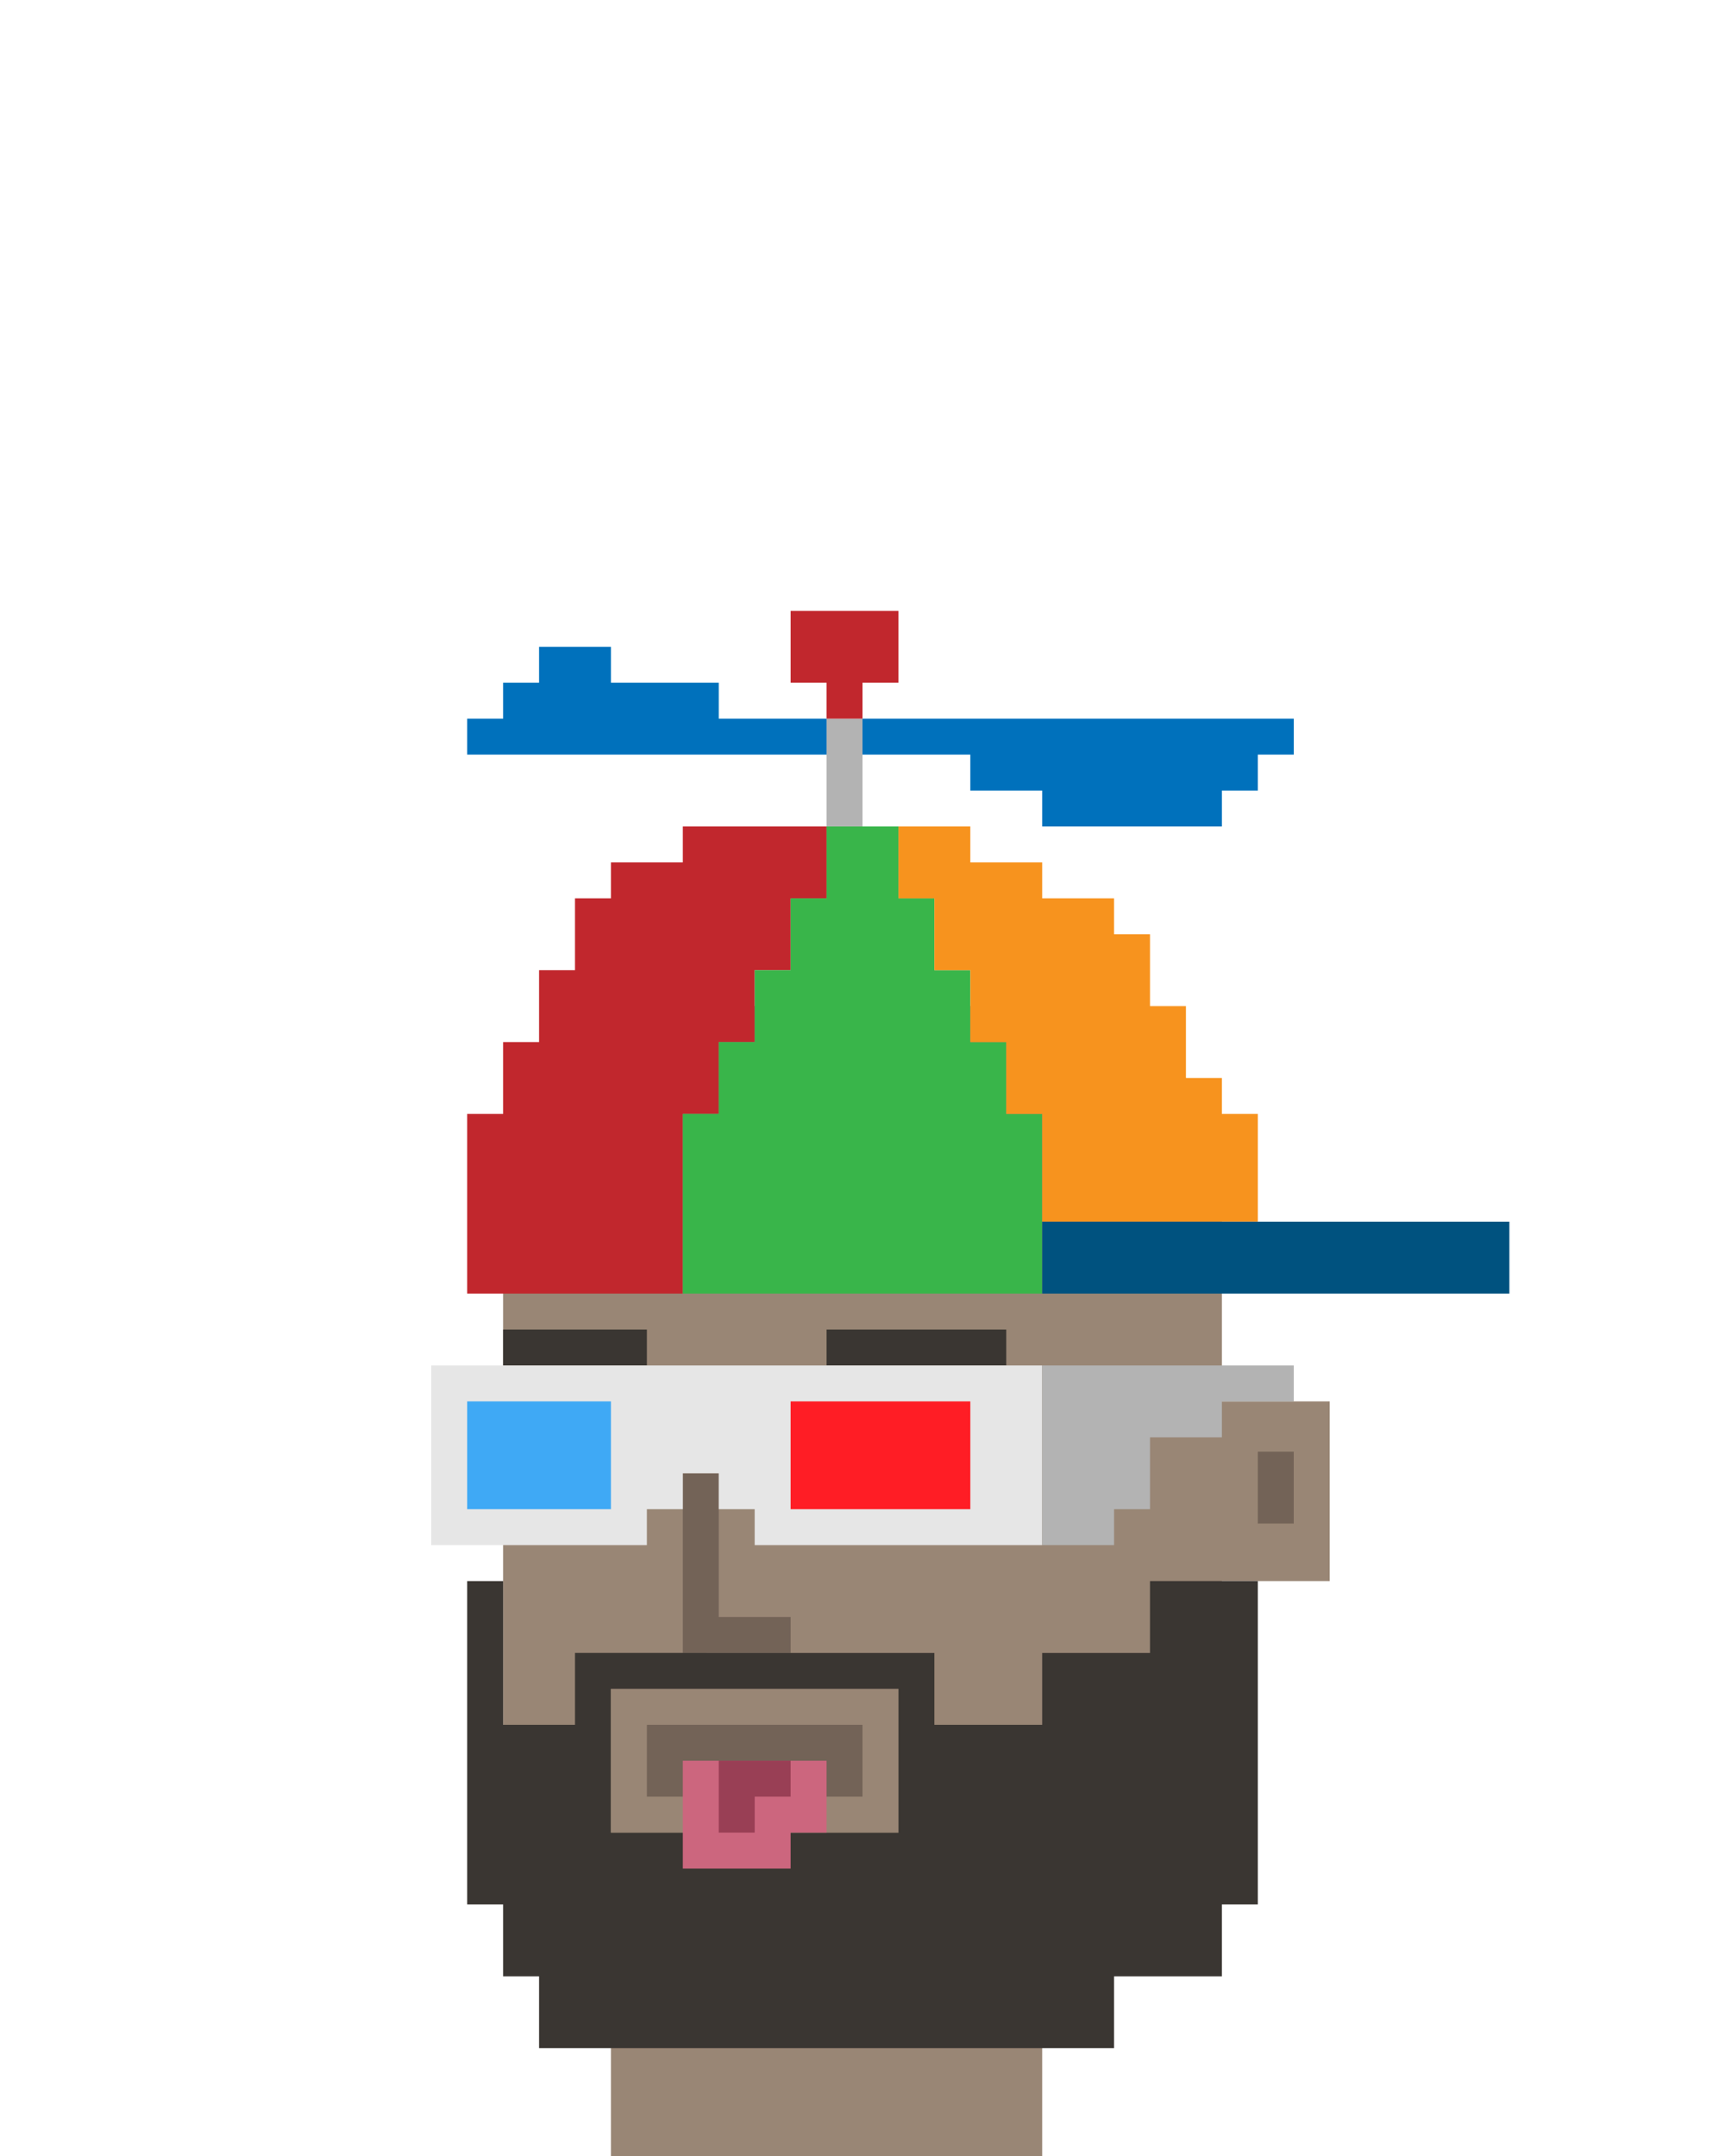 <?xml version="1.0" encoding="utf-8"?>
<!-- Generator: Adobe Illustrator 16.0.0, SVG Export Plug-In . SVG Version: 6.00 Build 0)  -->
<!DOCTYPE svg PUBLIC "-//W3C//DTD SVG 1.1//EN" "http://www.w3.org/Graphics/SVG/1.1/DTD/svg11.dtd">
<svg version="1.1" xmlns="http://www.w3.org/2000/svg" xmlns:xlink="http://www.w3.org/1999/xlink" x="0px" y="0px" viewBox="0 0 240 300" enable-background="new 0 0 240 300" xml:space="preserve">
<g id="base">
	<polygon fill="#998675" points="170,195 170,165.667 170,160 165,160 165,150 160,150 155,150 155,145 150,145 150,140 85,140 
		85,145 80,145 80,150 75,150 75,160 70,160 70,240 70,260 75,260 75,270 85,270 85,275 85,280 85,300 145,300 145,275 145,270 
		160,270 160,260 170,260 170,240 170,220 185,220 185,195 	"/>
	<rect x="175" y="202" fill="#736357" width="5" height="10"/>
	<polygon fill="#736357" points="100,225 100,205 95,205 95,225 95,230 110,230 110,225 	"/>
	<rect x="70" y="185" fill="#3A3632" width="20" height="5"/>
	<rect x="90" y="245" fill="#736357" width="25" height="5"/>
	<rect x="115" y="185" fill="#3A3632" width="25" height="5"/>
	<rect x="75" y="200" fill="#3A3632" width="5" height="5"/>
	<rect x="120" y="200" fill="#3A3632" width="5" height="5"/>
	<rect x="85" y="275" fill="#736357" width="40" height="5"/>
	<rect x="95" y="260" fill="#736357" width="15" height="5"/>
</g>
<g id="beard">
	<path fill="#3A3632" d="M160,220v10h-15v10h-15v-10h-5H85h-5v10H70v-20h-5v20v25h5v10h5v10h80v-10h15v-10h5v-25v-10v-10H160z
		 M85,235h40v20H85V235z"/>
</g>
<g id="faces">
	<g id="smirk" display="none">
		<rect x="85" y="235" display="inline" fill="#998675" width="40" height="20"/>
		<polygon display="inline" fill="#736357" points="110,240 110,245 90,245 90,250 115,250 115,245 115,240 		"/>
	</g>
	<g id="smile" display="none">
		<rect x="85" y="235" display="inline" fill="#998675" width="40" height="20"/>
		<rect x="90" y="240" display="inline" fill="#736357" width="5" height="5"/>
		<rect x="110" y="240" display="inline" fill="#736357" width="5" height="5"/>
		<rect x="95" y="245" display="inline" fill="#736357" width="15" height="5"/>
	</g>
	<g id="frown" display="none">
		<rect x="85" y="235" display="inline" fill="#998675" width="40" height="20"/>
		<polygon display="inline" fill="#736357" points="95,250 95,245 115,245 115,240 90,240 90,245 90,250 		"/>
	</g>
	<g id="surprised" display="none">
		<rect x="85" y="240" display="inline" fill="#998675" width="40" height="15"/>
		<rect x="95" y="240" display="inline" fill="#736357" width="15" height="10"/>
		<rect x="115" y="175" display="inline" fill="#3A3632" width="25" height="5"/>
		<rect x="115" y="185" display="inline" fill="#998675" width="25" height="5"/>
		<polygon display="inline" fill="#3A3632" points="140,175 115,175 115,180 140,180 140,185 145,185 145,175 		"/>
		<polygon display="inline" fill="#3A3632" points="85,175 70,175 65,175 65,180 65,185 70,185 70,180 85,180 		"/>
		<rect x="70" y="185" display="inline" fill="#998675" width="20" height="5"/>
	</g>
	<g id="right_up" display="none">
		<rect x="115" y="185" display="inline" fill="#998675" width="25" height="5"/>
		<polygon display="inline" fill="#3A3632" points="140,175 115,175 115,180 140,180 140,185 145,185 145,175 		"/>
		<rect x="85" y="235" display="inline" fill="#998675" width="40" height="20"/>
		<polygon display="inline" fill="#736357" points="110,240 110,245 90,245 90,250 115,250 115,245 115,240 		"/>
	</g>
	<g id="left_up" display="none">
		<rect x="85" y="235" display="inline" fill="#998675" width="40" height="20"/>
		<polygon display="inline" fill="#3A3632" points="85,175 65,175 65,180 85,180 85,185 90,185 90,175 		"/>
		<rect x="70" y="185" display="inline" fill="#998675" width="20" height="5"/>
		<polygon display="inline" fill="#736357" points="95,245 95,240 90,240 90,250 95,250 115,250 115,245 		"/>
	</g>
	<g id="tongue">
		<rect x="85" y="235" fill="#998675" width="40" height="20"/>
		<polygon fill="#736357" points="115,240 95,240 90,240 90,245 90,250 120,250 120,245 120,240 		"/>
		<g>
			<polygon fill="#CC667E" points="95,245 95,250 95,255 95,260 110,260 110,255 115,255 115,250 115,245 			"/>
			<polygon fill="#993F55" points="110,245 100,245 100,255 105,255 105,250 110,250 			"/>
		</g>
	</g>
</g>
<g id="glasses_1_">
	<g id="standard" display="none">
		<g display="inline">
			<rect x="65" y="195" fill="#D3E9F4" width="30" height="20"/>
		</g>
		<g display="inline">
			<rect x="110" y="195" fill="#D3E9F4" width="35" height="20"/>
		</g>
		<rect x="65" y="190" display="inline" width="120" height="5"/>
	</g>
	<g id="_x33_d">
		<polygon fill="#E6E6E6" points="105,190 100,190 95,190 90,190 60,190 60,215 90,215 90,210 95,210 95,205 100,205 100,210 
			105,210 105,215 145,215 145,190 		"/>
		<polygon fill="#B3B3B3" points="170,190 165,190 160,190 155,190 145,190 145,215 155,215 155,210 160,210 160,200 165,200 
			170,200 170,195 180,195 180,190 		"/>
		<rect x="65" y="195" fill="#3FA9F5" width="20" height="15"/>
		<rect x="110" y="195" fill="#FF1D25" width="25" height="15"/>
	</g>
</g>
<g id="hats">
	<g id="arch" display="none">
		<polygon display="inline" fill="#FCEE21" points="180,180 180,175 180,165 175,165 175,160 175,150 170,150 170,145 170,140 
			165,140 165,135 160,135 160,130 155,130 150,130 150,125 145,125 135,125 135,120 100,120 100,125 90,125 90,130 85,130 80,130 
			80,135 75,135 75,140 70,140 70,145 70,150 65,150 65,155 65,160 65,165 60,165 60,170 60,175 60,180 60,190 180,190 185,190 
			185,180 		"/>
		<polygon display="inline" fill="#CCAF23" points="110,115 110,120 105,120 105,125 100,125 100,130 100,135 100,140 95,140 
			95,145 95,160 90,160 90,175 85,175 85,190 90,190 105,190 105,175 105,160 105,145 110,145 110,140 110,135 110,130 115,130 
			115,125 115,120 120,120 120,115 		"/>
		<rect x="40" y="180" display="inline" fill="#B29C1D" width="105" height="10"/>
		<rect x="150" y="190" display="inline" fill="#666666" width="35" height="10"/>
		<rect x="90" y="210" display="inline" fill="#998675" width="5" height="5"/>
		<polygon display="inline" fill="#B3FFFD" points="105,190 90,190 60,190 60,215 65,215 65,220 90,220 90,215 95,215 95,210 
			100,210 100,215 105,215 105,220 145,220 145,215 150,215 150,190 		"/>
		<rect x="65" y="190" display="inline" fill="#FFFFFF" width="5" height="5"/>
		<rect x="108" y="190" display="inline" fill="#FFFFFF" width="5" height="5"/>
	</g>
	<g id="dunce" display="none">
		<polygon display="inline" fill="#F2F2F2" points="180,5 180,10 175,10 175,15 170,15 170,20 165,20 165,25 165,30 160,30 160,35 
			155,35 155,40 150,40 150,45 150,50 145,50 145,55 140,55 140,60 135,60 135,65 135,70 130,70 130,75 125,75 125,80 120,80 
			120,85 115,85 115,90 115,95 110,95 110,100 105,100 105,105 100,105 100,110 100,115 95,115 95,120 90,120 90,125 85,125 85,130 
			80,130 80,135 80,140 75,140 75,145 70,145 70,150 115,150 115,155 130,155 130,160 145,160 145,165 160,165 160,170 170,170 
			170,175 175,175 175,170 175,165 175,160 175,155 175,150 175,145 175,140 175,135 175,130 175,125 175,120 180,120 180,115 
			180,110 180,105 180,100 180,95 180,90 180,85 180,80 180,75 180,70 180,65 180,60 180,55 180,50 180,45 180,40 185,40 185,35 
			185,30 185,25 185,20 185,15 185,10 185,5 		"/>
		<g display="inline">
			<polygon fill="#4D4D4D" points="70,155 65,155 65,165 70,165 70,160 75,160 75,155 80,155 80,150 70,150 			"/>
			<rect x="170" y="175" fill="#4D4D4D" width="5" height="5"/>
		</g>
		<g display="inline">
			<rect x="65" y="150" fill="#CCCCCC" width="5" height="5"/>
			<polygon fill="#CCCCCC" points="170,20 165,20 165,25 165,30 160,30 160,35 155,35 155,40 150,40 150,45 150,50 145,50 145,55 
				140,55 140,60 135,60 135,65 135,70 130,70 130,75 125,75 125,80 120,80 120,85 115,85 115,90 115,95 110,95 110,100 105,100 
				105,105 100,105 100,110 100,115 95,115 95,120 90,120 90,125 85,125 85,130 80,130 80,135 80,140 75,140 75,145 70,145 70,150 
				105,150 105,145 110,145 110,140 110,135 115,135 115,130 115,125 120,125 120,120 125,120 125,115 125,110 130,110 130,105 
				130,100 135,100 135,95 135,90 140,90 140,85 140,80 145,80 145,75 145,70 150,70 150,65 150,60 155,60 155,55 155,50 160,50 
				160,45 160,40 165,40 165,35 170,35 170,30 170,25 175,25 175,20 175,15 170,15 			"/>
			<rect x="175" y="10" fill="#CCCCCC" width="5" height="5"/>
		</g>
		<g display="inline">
			<rect x="105" y="250" fill="#D3E9F4" width="10" height="10"/>
			<rect x="110" y="260" fill="#D3E9F4" width="5" height="5"/>
		</g>
		<g display="inline">
			<rect x="105" y="130" width="10" height="5"/>
			<rect x="110" y="135" width="15" height="5"/>
			<rect x="125" y="130" width="10" height="5"/>
			<rect x="130" y="125" width="10" height="5"/>
			<rect x="135" y="110" width="5" height="15"/>
			<rect x="130" y="105" width="10" height="5"/>
			<rect x="120" y="100" width="15" height="5"/>
			<rect x="115" y="105" width="5" height="10"/>
			<rect x="110" y="115" width="5" height="10"/>
			<rect x="105" y="125" width="5" height="5"/>
		</g>
	</g>
	<g id="empty-head" display="none">
		<rect x="70" y="140" display="inline" fill="#FFFFFF" width="100" height="25"/>
		<polygon display="inline" points="17,95 17,90 22,90 22,100 17,100 12,100 12,95 		"/>
		<polygon display="inline" fill="#998675" points="190,80 190,75 185,75 185,70 175,70 175,65 170,65 170,165 175,165 175,160 
			185,160 185,150 190,150 190,145 195,145 195,80 		"/>
		<g display="inline">
			<polygon fill="#C1272D" points="140,165 140,175 150,175 150,180 160,180 160,190 170,190 170,180 170,175 170,165 			"/>
			<rect x="165" y="195" fill="#C1272D" width="5" height="5"/>
		</g>
		<g display="inline">
			<polygon fill="#E6E6E6" points="135,150 135,140 135,135 131,135 130,135 130,125 125,125 125,120 120,120 120,115 115,115 
				115,110 110,110 105,110 105,105 100,105 100,100 80,100 80,105 95,105 95,110 80,110 80,115 75,115 75,120 70,120 70,135 
				70,140 75,140 75,145 95,145 95,140 80,140 80,135 75,135 75,125 80,125 80,120 85,120 85,115 105,115 105,125 100,125 100,135 
				95,135 95,140 105,140 105,135 105,130 110,130 110,120 115,120 115,125 120,125 120,130 125,130 125,135 125,140 130,140 
				130,150 130,155 135,155 135,160 135,165 140,165 140,160 140,155 140,150 			"/>
			<rect x="70" y="105" fill="#E6E6E6" width="10" height="5"/>
			<polygon fill="#E6E6E6" points="60,115 50,115 50,120 45,120 45,115 35,115 35,110 30,110 30,105 25,105 25,100 20,100 20,110 
				25,110 25,115 30,115 30,120 35,120 40,120 40,125 55,125 55,120 65,120 65,115 70,115 70,110 60,110 			"/>
		</g>
		<polygon display="inline" fill="#C1272D" points="75,165 70,165 70,180 75,180 75,170 80,170 80,165 		"/>
	</g>
	<g id="superhero" display="none">
		<rect x="80" y="230" display="inline" fill="#736357" width="50" height="5"/>
		<polygon display="inline" fill="#1A1A1A" points="190,295 190,290 185,290 185,280 180,280 180,270 175,270 175,265 170,265 
			170,210 170,160 170,90 165,90 165,95 160,95 160,99 155,99 155,110 150,110 150,120 145,120 145,133 140,133 140,140 130,140 
			130,135 120,135 120,130 95,130 95,90 90,90 90,99 85,99 85,115 80,115 80,125 75,125 75,140 70,140 70,210 70,215 70,220 80,220 
			80,225 90,225 90,230 95,230 95,235 105,235 105,230 115,230 115,225 130,225 130,220 140,220 140,215 145,215 145,260 140,260 
			140,265 130,265 130,270 120,270 120,275 85,275 85,270 80,270 80,260 75,260 75,255 70,255 70,265 65,265 65,270 60,270 60,280 
			55,280 55,285 50,285 50,295 45,295 45,300 50,300 55,300 60,300 65,300 70,300 75,300 80,300 85,300 120,300 130,300 140,300 
			145,300 195,300 195,295 		"/>
		<g display="inline">
			<polygon fill="#F2F2F2" points="85,195 80,195 80,190 75,190 75,180 70,180 70,205 75,205 75,210 80,210 85,210 85,205 90,205 
				90,195 			"/>
			<polygon fill="#F2F2F2" points="140,175 140,180 140,185 125,185 125,190 120,190 120,195 110,195 110,200 110,205 115,205 
				115,210 130,210 130,205 140,205 140,200 140,195 145,195 145,190 145,185 145,180 145,175 			"/>
		</g>
		<rect x="170" y="190" display="inline" fill="#FFFFFF" width="20" height="30"/>
		<rect x="80" y="255" display="inline" fill="#998675" width="50" height="10"/>
		<rect x="85" y="265" display="inline" fill="#998675" width="35" height="5"/>
		<rect x="125" y="235" display="inline" fill="#736357" width="5" height="20"/>
		<rect x="80" y="235" display="inline" fill="#736357" width="5" height="20"/>
		<rect x="70" y="240" display="inline" fill="#736357" width="10" height="15"/>
		<rect x="130" y="240" display="inline" fill="#736357" width="15" height="15"/>
		<rect x="75" y="260" display="inline" fill="#736357" width="65" height="5"/>
		<rect x="75" y="255" display="inline" fill="#736357" width="70" height="5"/>
		<rect x="80" y="265" display="inline" fill="#736357" width="50" height="5"/>
		<rect x="90" y="245" display="inline" fill="#3A3632" width="25" height="5"/>
		<polygon display="inline" fill="#333333" points="135,140 130,140 130,135 120,135 120,130 95,130 95,135 90,135 90,139 85,139 
			85,145 80,145 80,150 75,150 75,155 70,155 70,165 75,165 75,160 80,160 80,155 85,155 90,155 90,150 95,150 100,150 115,150 
			115,155 120,155 125,155 125,160 130,160 135,160 135,155 140,155 140,150 140,145 140,140 		"/>
		<rect x="85" y="270" display="inline" fill="#736357" width="35" height="5"/>
		<polygon display="inline" fill="#333333" points="100,225 100,205 95,205 95,225 90,225 90,230 95,230 95,235 105,235 105,230 
			110,230 110,225 		"/>
		<rect x="140" y="260" display="inline" fill="#1A1A1A" width="5" height="40"/>
		<polygon display="inline" fill="#333333" points="165,295 165,290 160,290 160,280 155,280 155,270 150,270 150,265 145,265 
			145,270 140,270 140,280 135,280 135,285 130,285 130,295 120,295 120,300 170,300 170,295 		"/>
		<polygon display="inline" fill="#333333" points="85,295 85,285 80,285 80,275 75,275 75,270 70,270 70,290 65,290 65,296 60,296 
			60,300 90,300 90,295 		"/>
		<rect x="80" y="155" display="inline" fill="#1A1A1A" width="45" height="5"/>
		<rect x="90" y="150" display="inline" fill="#1A1A1A" width="25" height="5"/>
		<rect x="135" y="155" display="inline" fill="#1A1A1A" width="5" height="5"/>
	</g>
	<g id="swiss-army" display="none">
		<g display="inline">
			<g>
				<rect x="165" y="130" fill="#999999" width="5" height="15"/>
				<polygon fill="#999999" points="180,120 180,115 175,115 175,125 180,125 180,135 185,135 185,120 				"/>
				<rect x="195" y="105" fill="#666666" width="10" height="5"/>
				<rect x="180" y="115" fill="#666666" width="15" height="5"/>
				<rect x="170" y="130" fill="#666666" width="10" height="5"/>
				<polygon fill="#999999" points="225,65 225,70 220,70 220,75 215,75 215,80 210,80 210,85 205,85 205,110 210,110 210,90 
					220,90 220,95 225,95 225,90 230,90 230,85 230,80 230,75 230,70 230,65 				"/>
				<polygon fill="#999999" points="195,110 195,105 190,105 190,110 190,115 195,115 195,120 200,120 200,110 				"/>
			</g>
			<g>
				<rect x="130" y="65" fill="#666666" width="5" height="30"/>
				<polygon fill="#999999" points="145,85 145,80 145,75 145,70 150,70 150,65 155,65 155,60 160,60 160,55 165,55 165,50 170,50 
					170,45 150,45 150,50 140,50 140,55 135,55 135,60 135,65 135,70 135,75 135,80 135,85 135,90 135,95 130,95 130,100 130,105 
					130,110 130,115 130,120 130,125 155,125 155,120 160,120 160,115 165,115 165,110 170,110 170,105 170,100 170,95 170,90 
					170,85 165,85 165,80 160,80 160,85 160,90 160,95 160,100 150,100 150,95 145,95 145,90 				"/>
			</g>
			<g>
				<g>
					<polygon fill="#666666" points="100,115 100,110 90,110 90,105 80,105 80,110 85,110 85,115 95,115 95,120 105,120 105,125 
						110,125 110,120 110,115 					"/>
					<rect x="75" y="100" fill="#666666" width="5" height="5"/>
					<polygon fill="#666666" points="45,85 35,85 35,80 25,80 25,75 15,75 15,80 20,80 20,85 25,85 25,90 35,90 35,95 40,95 40,100 
						50,100 50,105 55,105 55,100 55,95 55,90 45,90 					"/>
					<rect x="65" y="105" fill="#666666" width="5" height="5"/>
				</g>
				<path fill="#999999" d="M75,105v-5v-5h-5v-5h-5v-5h-5v-5v-5h-5v-5h-5v-5h-5v-5v-5H35v5h5v5v5h5v5h5v5v5h5v5v5v5v5h5v5v5h5v5v5v5
					v5v10h10v-10v-5h5v-5h-5v-5v-5h5v-5v-5H75z M65,110v-5h5v5H65z"/>
			</g>
			<g>
				<rect x="95" y="25" fill="#666666" width="5" height="25"/>
				<rect x="105" y="95" fill="#666666" width="10" height="5"/>
				<polygon fill="#999999" points="115,20 115,15 115,10 115,5 110,5 110,0 105,0 105,5 100,5 100,10 100,15 100,20 95,20 95,25 
					100,25 100,30 100,35 100,40 100,45 100,50 95,50 95,55 95,60 95,65 95,70 95,75 95,80 95,85 100,85 100,90 100,95 100,100 
					100,105 100,110 100,115 100,120 120,120 120,115 120,110 120,105 120,100 105,100 105,95 120,95 120,90 120,85 120,80 120,75 
					120,70 120,65 120,60 120,55 120,50 120,45 120,40 120,35 120,30 120,25 120,20 				"/>
			</g>
			<g>
				<polygon fill="#C1272D" points="175,160 175,145 170,145 170,140 165,140 165,130 155,130 155,125 150,125 150,120 140,120 
					140,115 90,115 90,120 85,120 85,125 80,125 80,130 75,130 75,140 70,140 70,145 65,145 65,160 60,160 60,185 180,185 180,160 
									"/>
				<polygon fill="#992029" points="60,160 60,165 60,185 65,185 65,165 70,165 70,185 75,185 75,165 80,165 80,185 85,185 85,165 
					90,165 90,185 95,185 95,165 100,165 100,185 105,185 105,165 110,165 110,185 115,185 115,165 120,165 120,185 125,185 
					125,165 130,165 130,185 135,185 135,165 140,165 140,185 145,185 145,165 150,165 150,185 155,185 155,165 160,165 160,185 
					165,185 165,165 170,165 170,185 175,185 175,165 180,165 180,160 				"/>
				<polygon fill="#FFFFFF" points="110,140 105,140 105,135 100,135 100,140 95,140 95,145 100,145 100,150 105,150 105,145 
					110,145 				"/>
			</g>
		</g>
	</g>
	<g id="dumbo" display="none">
		<polygon display="inline" fill="#9E0066" points="155,50 130,50 130,45 125,45 125,5 155,5 		"/>
		<rect x="70" y="135" display="inline" fill="#FFFFFF" width="100" height="30"/>
		<g display="inline">
			<g>
				<g>
					<polygon fill="#243033" points="165,75 165,70 160,70 160,80 165,80 165,85 170,85 170,75 					"/>
					<polygon fill="#243033" points="175,90 175,85 170,85 170,95 175,95 175,100 180,100 180,90 					"/>
					<polygon fill="#243033" points="185,105 185,100 180,100 180,110 185,110 185,115 190,115 190,105 					"/>
					<polygon fill="#243033" points="195,120 195,115 190,115 190,125 195,125 195,130 200,130 200,120 					"/>
					<polygon fill="#243033" points="205,135 205,130 200,130 200,140 205,140 205,145 210,145 210,135 					"/>
					<polygon fill="#243033" points="215,150 215,145 210,145 210,155 215,155 215,160 220,160 220,150 					"/>
					<polygon fill="#243033" points="225,165 225,160 220,160 220,170 225,170 225,175 230,175 230,165 					"/>
				</g>
				<g>
					<polygon fill="#243033" points="135,75 135,70 130,70 130,80 135,80 135,85 140,85 140,75 					"/>
					<polygon fill="#243033" points="145,90 145,85 140,85 140,95 145,95 145,100 150,100 150,90 					"/>
					<polygon fill="#243033" points="155,105 155,100 150,100 150,110 155,110 155,115 160,115 160,105 					"/>
					<polygon fill="#243033" points="165,120 165,115 160,115 160,125 165,125 165,130 170,130 170,120 					"/>
					<polygon fill="#243033" points="175,135 175,130 170,130 170,140 175,140 175,145 180,145 180,135 					"/>
					<polygon fill="#243033" points="185,150 185,145 180,145 180,155 185,155 185,160 190,160 190,150 					"/>
					<polygon fill="#243033" points="195,165 195,160 190,160 190,170 195,170 195,175 200,175 200,165 					"/>
				</g>
				<g>
					<polygon fill="#243033" points="95,75 95,70 90,70 90,80 95,80 95,85 100,85 100,75 					"/>
					<polygon fill="#243033" points="105,90 105,85 100,85 100,95 105,95 105,100 110,100 110,90 					"/>
					<polygon fill="#243033" points="115,105 115,100 110,100 110,110 115,110 115,115 120,115 120,105 					"/>
					<polygon fill="#243033" points="125,120 125,115 120,115 120,125 125,125 125,130 130,130 130,120 					"/>
					<polygon fill="#243033" points="135,135 135,130 130,130 130,140 135,140 135,145 140,145 140,135 					"/>
					<polygon fill="#243033" points="145,150 145,145 140,145 140,155 145,155 145,160 150,160 150,150 					"/>
					<polygon fill="#243033" points="155,165 155,160 150,160 150,170 155,170 155,175 160,175 160,165 					"/>
				</g>
			</g>
			<polygon fill="#B2AAA1" points="135,55 135,60 120,60 120,55 95,55 95,60 85,60 85,55 65,55 65,60 70,60 70,175 80,175 80,95 
				85,95 85,85 90,85 95,85 95,95 100,95 100,175 115,175 115,95 120,95 120,85 135,85 135,95 140,95 140,175 160,175 160,60 
				165,60 165,55 			"/>
			<polygon fill="#66625D" points="165,55 165,60 160,60 160,175 170,175 170,60 175,60 175,55 			"/>
			<polygon fill="#66625D" points="120,85 120,95 115,95 115,170 120,170 120,100 125,100 125,85 			"/>
			<polygon fill="#66625D" points="85,85 85,95 80,95 80,170 85,170 85,100 90,100 90,85 			"/>
			<g>
				<g>
					<polygon fill="#485E66" points="75,70 75,75 70,75 70,85 75,85 75,80 80,80 80,70 					"/>
					<polygon fill="#485E66" points="65,90 60,90 60,100 65,100 65,95 70,95 70,85 65,85 					"/>
					<polygon fill="#485E66" points="55,105 50,105 50,115 55,115 55,110 60,110 60,100 55,100 					"/>
					<polygon fill="#485E66" points="45,120 40,120 40,130 45,130 45,125 50,125 50,115 45,115 					"/>
					<polygon fill="#485E66" points="35,135 30,135 30,145 35,145 35,140 40,140 40,130 35,130 					"/>
					<polygon fill="#485E66" points="25,150 20,150 20,160 25,160 25,155 30,155 30,145 25,145 					"/>
					<polygon fill="#485E66" points="15,165 10,165 10,175 15,175 15,170 20,170 20,160 15,160 					"/>
				</g>
				<g>
					<polygon fill="#485E66" points="105,70 105,75 100,75 100,85 105,85 105,80 110,80 110,70 					"/>
					<polygon fill="#485E66" points="95,90 90,90 90,100 95,100 95,95 100,95 100,85 95,85 					"/>
					<polygon fill="#485E66" points="85,105 80,105 80,115 85,115 85,110 90,110 90,100 85,100 					"/>
					<polygon fill="#485E66" points="75,120 70,120 70,130 75,130 75,125 80,125 80,115 75,115 					"/>
					<polygon fill="#485E66" points="65,135 60,135 60,145 65,145 65,140 70,140 70,130 65,130 					"/>
					<polygon fill="#485E66" points="55,150 50,150 50,160 55,160 55,155 60,155 60,145 55,145 					"/>
					<polygon fill="#485E66" points="45,165 40,165 40,175 45,175 45,170 50,170 50,160 45,160 					"/>
				</g>
				<g>
					<polygon fill="#485E66" points="145,70 145,75 140,75 140,85 145,85 145,80 150,80 150,70 					"/>
					<polygon fill="#485E66" points="135,90 130,90 130,100 135,100 135,95 140,95 140,85 135,85 					"/>
					<polygon fill="#485E66" points="125,105 120,105 120,115 125,115 125,110 130,110 130,100 125,100 					"/>
					<polygon fill="#485E66" points="115,120 110,120 110,130 115,130 115,125 120,125 120,115 115,115 					"/>
					<polygon fill="#485E66" points="105,135 100,135 100,145 105,145 105,140 110,140 110,130 105,130 					"/>
					<polygon fill="#485E66" points="95,150 90,150 90,160 95,160 95,155 100,155 100,145 95,145 					"/>
					<polygon fill="#485E66" points="85,165 80,165 80,175 85,175 85,170 90,170 90,160 85,160 					"/>
				</g>
			</g>
			<rect y="165" fill="#B2AAA1" width="130" height="10"/>
			<rect x="130" y="165" fill="#66625D" width="110" height="10"/>
			<rect x="120" y="55" fill="#66625D" width="5" height="5"/>
		</g>
		<rect x="115" display="inline" fill="#EC008C" width="20" height="40"/>
		<rect x="105" display="inline" fill="#CCCCCC" width="5" height="55"/>
		<rect x="110" y="10" display="inline" fill="#EC008C" width="5" height="35"/>
		<rect x="150" y="40" display="inline" fill="#EC008C" width="5" height="5"/>
		<rect x="130" y="10" display="inline" fill="#FFFFFF" width="5" height="25"/>
		<polygon display="inline" fill="#CCCCCC" points="140,15 140,25 135,25 135,30 140,30 140,40 145,40 145,15 		"/>
		<polygon display="inline" fill="#EC008C" points="165,10 150,10 150,50 165,50 165,45 170,45 170,15 165,15 		"/>
		<rect x="90" y="80" display="inline" fill="#66625D" width="5" height="5"/>
		<rect x="125" y="80" display="inline" fill="#66625D" width="5" height="5"/>
	</g>
	<g id="surprise" display="none">
		<rect x="60" y="80" display="inline" fill="#D8B3FF" width="90" height="90"/>
		<rect x="150" y="80" display="inline" fill="#957FB2" width="15" height="90"/>
		<rect x="165" y="80" display="inline" fill="#462166" width="10" height="90"/>
		<polygon display="inline" fill="#662D91" points="120,65 120,60 105,60 105,65 100,65 100,70 100,75 105,75 105,80 120,80 120,75 
			125,75 125,70 125,65 		"/>
		<g display="inline">
			<polygon fill="#462166" points="150,65 150,70 140,70 140,75 130,75 130,70 125,70 125,75 120,75 120,80 150,80 150,75 155,75 
				155,70 155,65 			"/>
			<rect x="135" y="60" fill="#462166" width="15" height="5"/>
			<rect x="130" y="65" fill="#462166" width="5" height="5"/>
		</g>
		<g display="inline">
			<polygon fill="#462166" points="100,75 100,70 95,70 95,75 85,75 85,70 80,70 80,65 75,65 75,70 75,75 80,75 80,80 105,80 
				105,75 			"/>
			<rect x="80" y="60" fill="#462166" width="10" height="5"/>
			<rect x="90" y="65" fill="#462166" width="5" height="5"/>
		</g>
		<rect x="95" y="80" display="inline" fill="#662D91" width="15" height="90"/>
		<polygon display="inline" fill="#957FB2" points="180,85 180,80 175,80 175,170 180,170 180,165 185,165 185,85 		"/>
	</g>
	<g id="silly">
		<polygon fill="#C1272D" points="95,115 95,120 85,120 85,125 80,125 80,130 80,135 75,135 75,140 75,145 70,145 70,150 70,155 
			65,155 65,160 65,165 65,170 65,175 65,180 95,180 95,175 95,170 95,165 95,160 95,155 100,155 100,150 100,145 105,145 105,140 
			105,135 110,135 110,130 110,125 115,125 115,120 115,115 		"/>
		<rect x="115" y="100" fill="#B3B3B3" width="5" height="15"/>
		<polygon fill="#39B54A" points="140,155 140,150 140,145 135,145 135,140 135,135 130,135 130,130 130,125 125,125 125,120 
			125,115 115,115 115,120 115,125 110,125 110,130 110,135 105,135 105,140 105,145 100,145 100,150 100,155 95,155 95,160 95,165 
			95,170 95,175 95,180 145,180 145,175 145,170 145,165 145,160 145,155 		"/>
		<polygon fill="#F7931E" points="170,155 170,150 165,150 165,145 165,140 160,140 160,135 160,130 155,130 155,125 145,125 
			145,120 135,120 135,115 125,115 125,120 125,125 130,125 130,130 130,135 135,135 135,140 135,145 140,145 140,150 140,155 
			145,155 145,160 145,165 145,170 175,170 175,165 175,160 175,155 		"/>
		<polygon fill="#C1272D" points="110,85 110,90 110,95 115,95 115,100 120,100 120,95 125,95 125,90 125,85 		"/>
		<polygon fill="#0071BC" points="120,100 120,105 135,105 135,110 145,110 145,115 170,115 170,110 175,110 175,105 180,105 
			180,100 		"/>
		<polygon fill="#0071BC" points="100,100 100,95 85,95 85,90 75,90 75,95 70,95 70,100 65,100 65,105 115,105 115,100 		"/>
		<polygon fill="#00527F" points="145,170 145,175 145,180 210,180 210,170 		"/>
	</g>
	<g id="hi" display="none">
		<rect x="55" y="35" display="inline" width="140" height="95"/>
		<rect x="60" y="40" display="inline" fill="#272822" width="130" height="85"/>
		<g display="inline">
			<g>
				<rect x="85" y="85" fill="#716D5C" width="5" height="5"/>
				<rect x="90" y="80" fill="#716D5C" width="5" height="5"/>
				<rect x="95" y="75" fill="#716D5C" width="5" height="5"/>
				<rect x="90" y="90" fill="#716D5C" width="5" height="5"/>
				<rect x="95" y="95" fill="#716D5C" width="5" height="5"/>
			</g>
			<g>
				<rect x="160" y="85" fill="#716D5C" width="5" height="5"/>
				<rect x="155" y="90" fill="#716D5C" width="5" height="5"/>
				<rect x="150" y="95" fill="#716D5C" width="5" height="5"/>
				<rect x="155" y="80" fill="#716D5C" width="5" height="5"/>
				<rect x="150" y="75" fill="#716D5C" width="5" height="5"/>
			</g>
			<g>
				<polygon fill="#F9275D" points="110,80 110,70 105,70 105,100 110,100 110,85 120,85 120,80 				"/>
				<rect x="120" y="85" fill="#F9275D" width="5" height="15"/>
			</g>
			<polygon fill="#F9275D" points="140,95 140,70 135,70 135,75 130,75 130,80 135,80 135,95 130,95 130,100 145,100 145,95 			"/>
		</g>
		<rect x="15" y="130" display="inline" fill="#E6E6E6" width="135" height="5"/>
		<rect x="20" y="135" display="inline" fill="#E6E6E6" width="125" height="5"/>
		<polygon display="inline" fill="#808080" points="150,130 150,135 145,135 145,140 190,140 190,135 195,135 195,130 		"/>
		<rect x="70" y="130" display="inline" fill="#999999" width="25" height="5"/>
	</g>
</g>
</svg>

